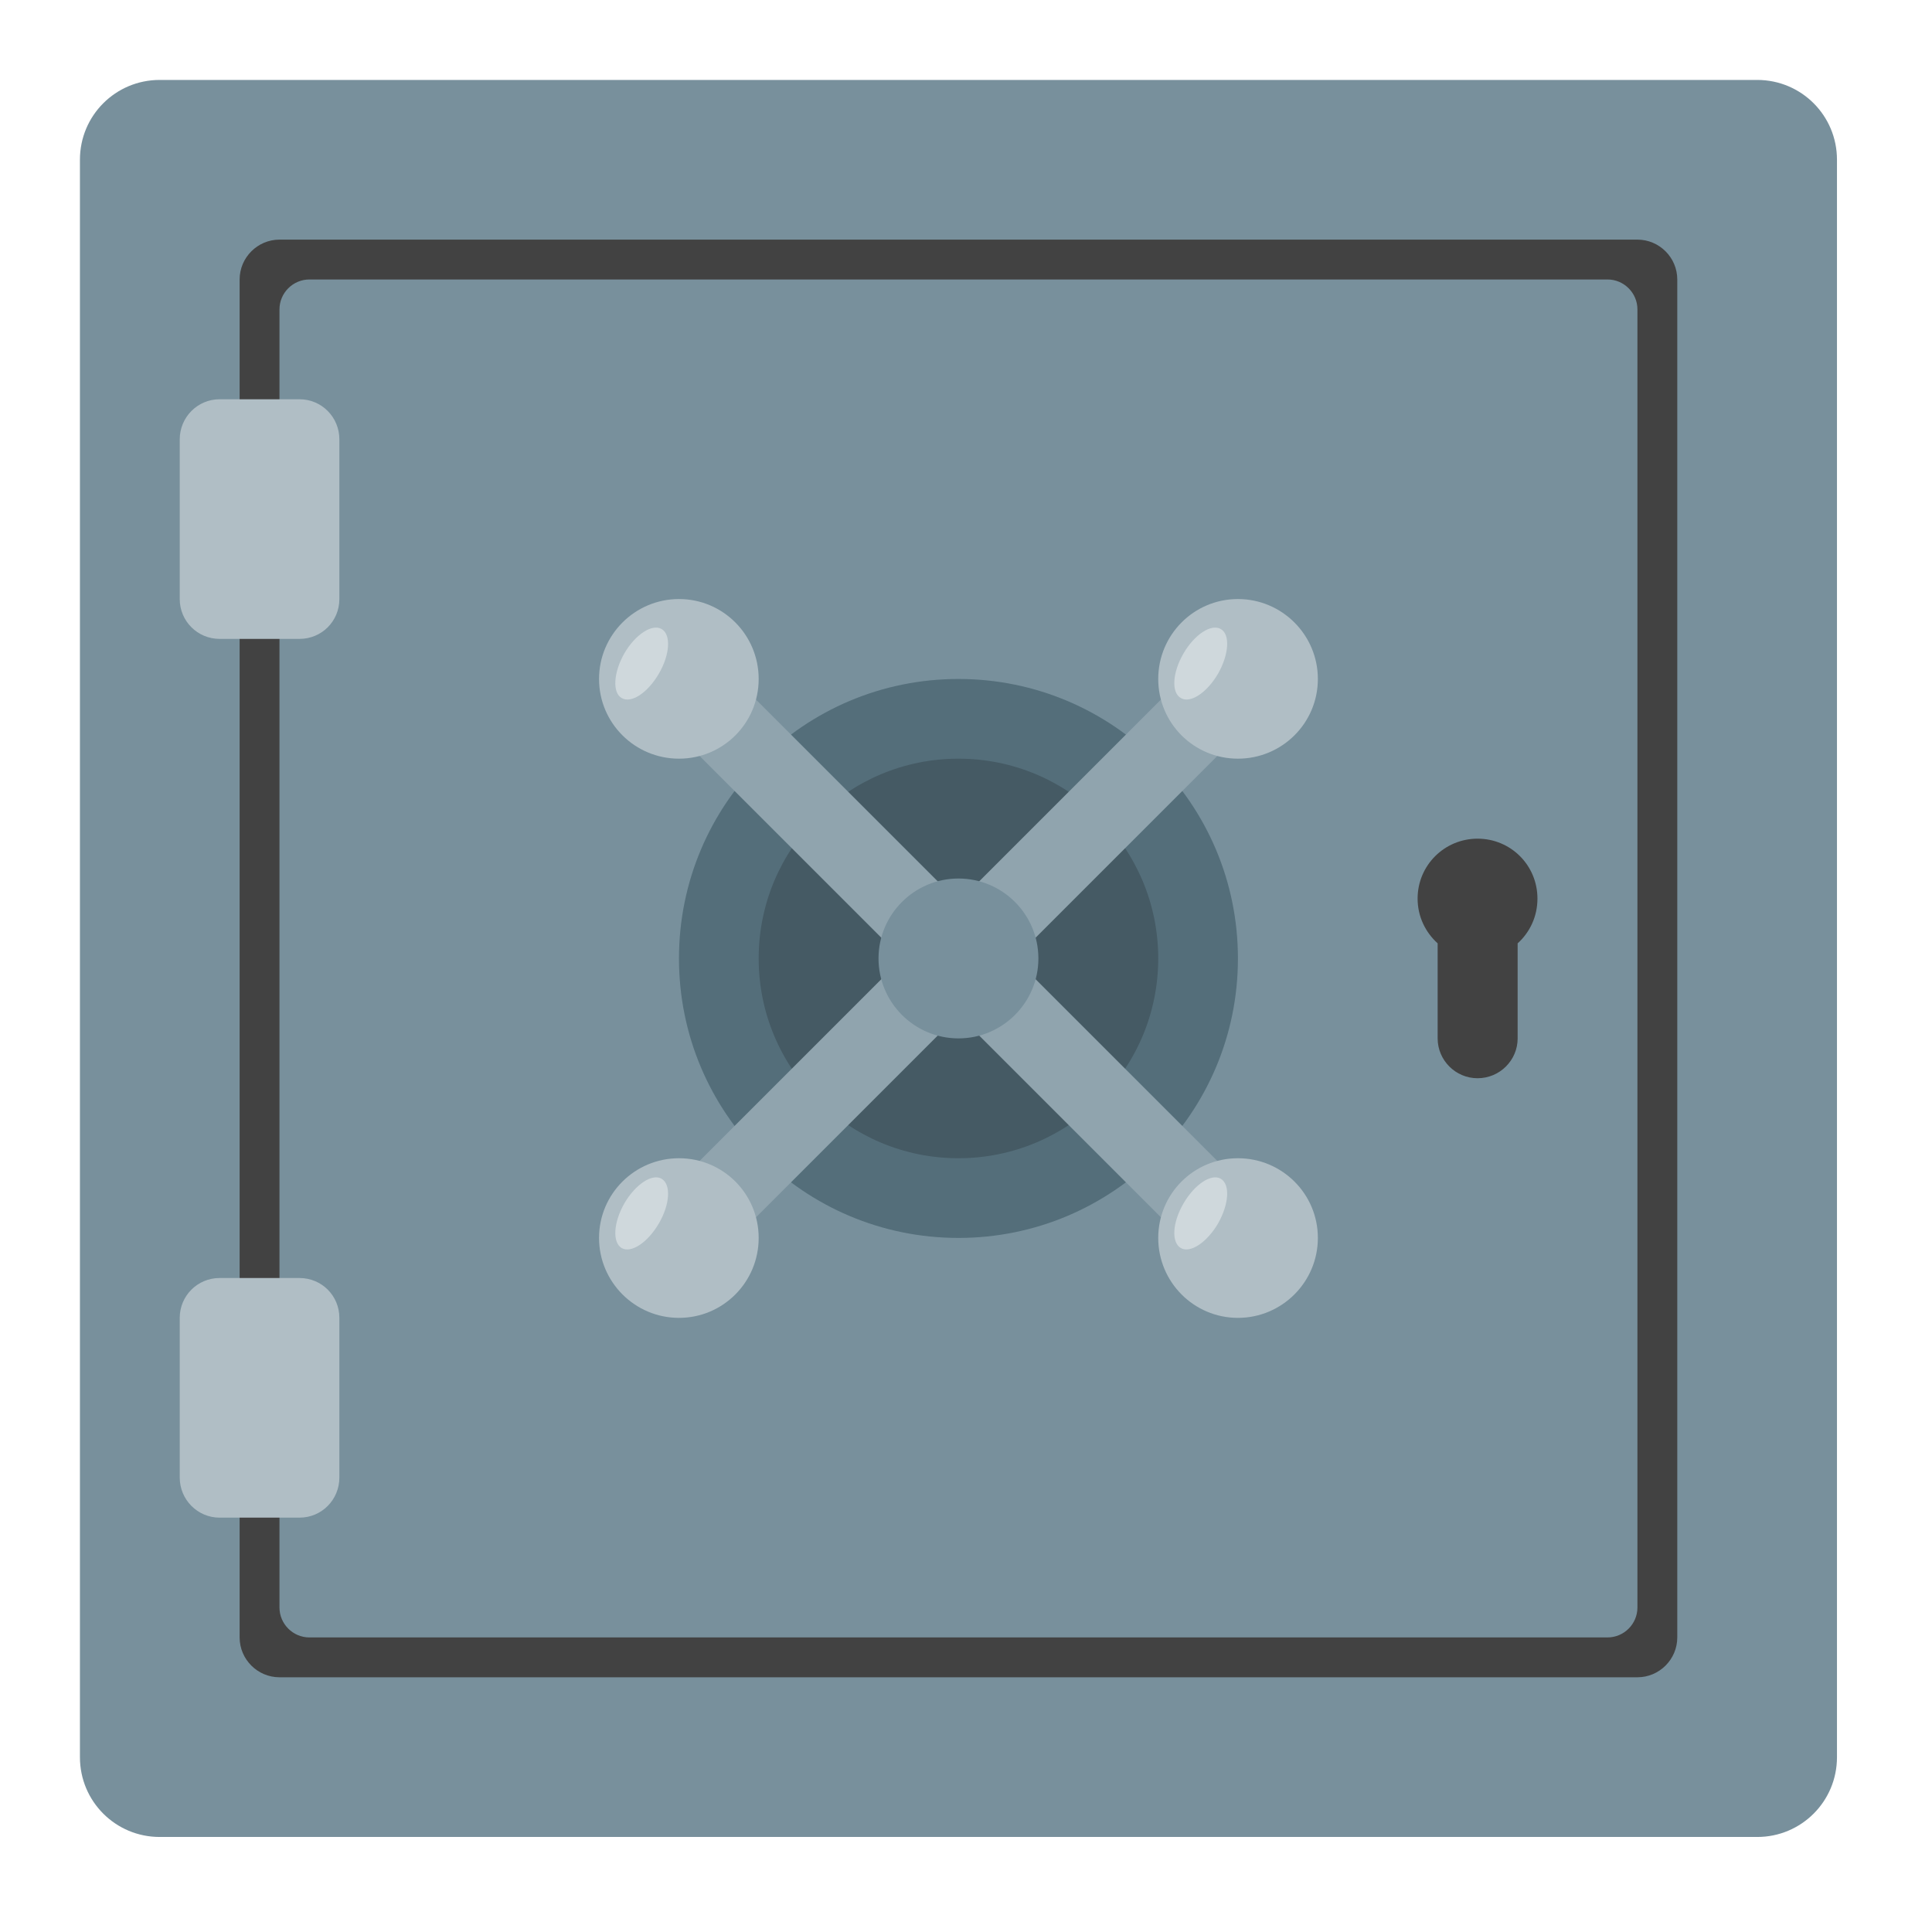 
<svg xmlns="http://www.w3.org/2000/svg" xmlns:xlink="http://www.w3.org/1999/xlink" width="32px" height="32px" viewBox="0 0 32 32" version="1.1">
<g id="surface1">
<path style=" stroke:none;fill-rule:nonzero;fill:rgb(47.059%,56.471%,61.176%);fill-opacity:1;" d="M 2.645 1.324 L 29.105 1.324 C 29.836 1.324 30.426 1.914 30.426 2.645 L 30.426 29.105 C 30.426 29.836 29.836 30.426 29.105 30.426 L 2.645 30.426 C 1.914 30.426 1.324 29.836 1.324 29.105 L 1.324 2.645 C 1.324 1.914 1.914 1.324 2.645 1.324 Z M 2.645 1.324 "/>
<path style=" stroke:none;fill-rule:nonzero;fill:rgb(25.882%,25.882%,25.882%);fill-opacity:1;" d="M 4.629 3.969 L 27.121 3.969 C 27.484 3.969 27.781 4.266 27.781 4.629 L 27.781 27.121 C 27.781 27.484 27.484 27.781 27.121 27.781 L 4.629 27.781 C 4.266 27.781 3.969 27.484 3.969 27.121 L 3.969 4.629 C 3.969 4.266 4.266 3.969 4.629 3.969 Z M 4.629 3.969 "/>
<path style=" stroke:none;fill-rule:nonzero;fill:rgb(47.059%,56.471%,61.176%);fill-opacity:1;" d="M 5.125 4.629 L 26.625 4.629 C 26.898 4.629 27.121 4.852 27.121 5.125 L 27.121 26.625 C 27.121 26.898 26.898 27.121 26.625 27.121 L 5.125 27.121 C 4.852 27.121 4.629 26.898 4.629 26.625 L 4.629 5.125 C 4.629 4.852 4.852 4.629 5.125 4.629 Z M 5.125 4.629 "/>
<path style=" stroke:none;fill-rule:nonzero;fill:rgb(32.941%,43.137%,47.843%);fill-opacity:1;" d="M 15.875 11.246 C 18.434 11.246 20.504 13.316 20.504 15.875 C 20.504 18.434 18.434 20.504 15.875 20.504 C 13.316 20.504 11.246 18.434 11.246 15.875 C 11.246 13.316 13.316 11.246 15.875 11.246 Z M 15.875 11.246 "/>
<path style=" stroke:none;fill-rule:nonzero;fill:rgb(27.059%,35.294%,39.216%);fill-opacity:1;" d="M 15.875 12.566 C 17.703 12.566 19.184 14.047 19.184 15.875 C 19.184 17.703 17.703 19.184 15.875 19.184 C 14.047 19.184 12.566 17.703 12.566 15.875 C 12.566 14.047 14.047 12.566 15.875 12.566 Z M 15.875 12.566 "/>
<path style=" stroke:none;fill-rule:nonzero;fill:rgb(69.02%,74.51%,77.255%);fill-opacity:1;" d="M 3.637 6.613 L 4.961 6.613 C 5.328 6.613 5.621 6.91 5.621 7.277 L 5.621 9.922 C 5.621 10.289 5.328 10.582 4.961 10.582 L 3.637 10.582 C 3.273 10.582 2.977 10.289 2.977 9.922 L 2.977 7.277 C 2.977 6.91 3.273 6.613 3.637 6.613 Z M 3.637 6.613 "/>
<path style=" stroke:none;fill-rule:nonzero;fill:rgb(69.02%,74.51%,77.255%);fill-opacity:1;" d="M 3.637 21.168 L 4.961 21.168 C 5.328 21.168 5.621 21.461 5.621 21.828 L 5.621 24.473 C 5.621 24.84 5.328 25.137 4.961 25.137 L 3.637 25.137 C 3.273 25.137 2.977 24.84 2.977 24.473 L 2.977 21.828 C 2.977 21.461 3.273 21.168 3.637 21.168 Z M 3.637 21.168 "/>
<path style=" stroke:none;fill-rule:nonzero;fill:rgb(25.882%,25.882%,25.882%);fill-opacity:1;" d="M 24.473 13.891 C 23.926 13.891 23.48 14.332 23.48 14.883 C 23.48 15.18 23.609 15.441 23.812 15.625 L 23.812 17.199 C 23.812 17.562 24.109 17.859 24.473 17.859 C 24.84 17.859 25.137 17.562 25.137 17.199 L 25.137 15.625 C 25.34 15.441 25.465 15.18 25.465 14.883 C 25.465 14.332 25.023 13.891 24.473 13.891 Z M 24.473 13.891 "/>
<path style=" stroke:none;fill-rule:nonzero;fill:rgb(56.471%,64.314%,68.235%);fill-opacity:1;" d="M 21.02 20.086 L 20.086 21.02 L 10.73 11.664 L 11.664 10.73 Z M 21.02 20.086 "/>
<path style=" stroke:none;fill-rule:nonzero;fill:rgb(69.02%,74.51%,77.255%);fill-opacity:1;" d="M 11.246 9.922 C 11.977 9.922 12.566 10.516 12.566 11.246 C 12.566 11.977 11.977 12.566 11.246 12.566 C 10.516 12.566 9.922 11.977 9.922 11.246 C 9.922 10.516 10.516 9.922 11.246 9.922 Z M 11.246 9.922 "/>
<path style=" stroke:none;fill-rule:nonzero;fill:rgb(56.471%,64.314%,68.235%);fill-opacity:1;" d="M 20.086 10.73 L 21.02 11.664 L 11.664 21.02 L 10.73 20.086 Z M 20.086 10.73 "/>
<path style=" stroke:none;fill-rule:nonzero;fill:rgb(69.02%,74.51%,77.255%);fill-opacity:1;" d="M 20.504 9.922 C 21.234 9.922 21.828 10.516 21.828 11.246 C 21.828 11.977 21.234 12.566 20.504 12.566 C 19.773 12.566 19.184 11.977 19.184 11.246 C 19.184 10.516 19.773 9.922 20.504 9.922 Z M 20.504 9.922 "/>
<path style=" stroke:none;fill-rule:nonzero;fill:rgb(69.02%,74.51%,77.255%);fill-opacity:1;" d="M 20.504 19.184 C 21.234 19.184 21.828 19.773 21.828 20.504 C 21.828 21.234 21.234 21.828 20.504 21.828 C 19.773 21.828 19.184 21.234 19.184 20.504 C 19.184 19.773 19.773 19.184 20.504 19.184 Z M 20.504 19.184 "/>
<path style=" stroke:none;fill-rule:nonzero;fill:rgb(69.02%,74.51%,77.255%);fill-opacity:1;" d="M 11.246 19.184 C 11.977 19.184 12.566 19.773 12.566 20.504 C 12.566 21.234 11.977 21.828 11.246 21.828 C 10.516 21.828 9.922 21.234 9.922 20.504 C 9.922 19.773 10.516 19.184 11.246 19.184 Z M 11.246 19.184 "/>
<path style=" stroke:none;fill-rule:nonzero;fill:rgb(81.176%,84.706%,86.275%);fill-opacity:1;" d="M 20.219 10.418 C 20.379 10.508 20.355 10.84 20.176 11.156 C 19.992 11.473 19.715 11.656 19.559 11.562 C 19.398 11.473 19.418 11.141 19.602 10.824 C 19.785 10.508 20.062 10.328 20.219 10.418 Z M 20.219 10.418 "/>
<path style=" stroke:none;fill-rule:nonzero;fill:rgb(81.176%,84.706%,86.275%);fill-opacity:1;" d="M 10.957 10.418 C 11.117 10.508 11.098 10.84 10.914 11.156 C 10.73 11.473 10.457 11.656 10.297 11.562 C 10.141 11.473 10.16 11.141 10.34 10.824 C 10.523 10.508 10.801 10.328 10.957 10.418 Z M 10.957 10.418 "/>
<path style=" stroke:none;fill-rule:nonzero;fill:rgb(81.176%,84.706%,86.275%);fill-opacity:1;" d="M 20.219 19.523 C 20.379 19.617 20.355 19.945 20.176 20.262 C 19.992 20.578 19.715 20.762 19.559 20.672 C 19.398 20.578 19.418 20.25 19.602 19.934 C 19.785 19.617 20.062 19.434 20.219 19.523 Z M 20.219 19.523 "/>
<path style=" stroke:none;fill-rule:nonzero;fill:rgb(81.176%,84.706%,86.275%);fill-opacity:1;" d="M 10.957 19.523 C 11.117 19.617 11.098 19.945 10.914 20.262 C 10.73 20.578 10.457 20.762 10.297 20.672 C 10.141 20.578 10.16 20.25 10.34 19.934 C 10.523 19.617 10.801 19.434 10.957 19.523 Z M 10.957 19.523 "/>
<path style=" stroke:none;fill-rule:nonzero;fill:rgb(47.059%,56.471%,61.176%);fill-opacity:1;" d="M 15.875 14.551 C 16.605 14.551 17.199 15.145 17.199 15.875 C 17.199 16.605 16.605 17.199 15.875 17.199 C 15.145 17.199 14.551 16.605 14.551 15.875 C 14.551 15.145 15.145 14.551 15.875 14.551 Z M 15.875 14.551 "/>
</g>
</svg>
